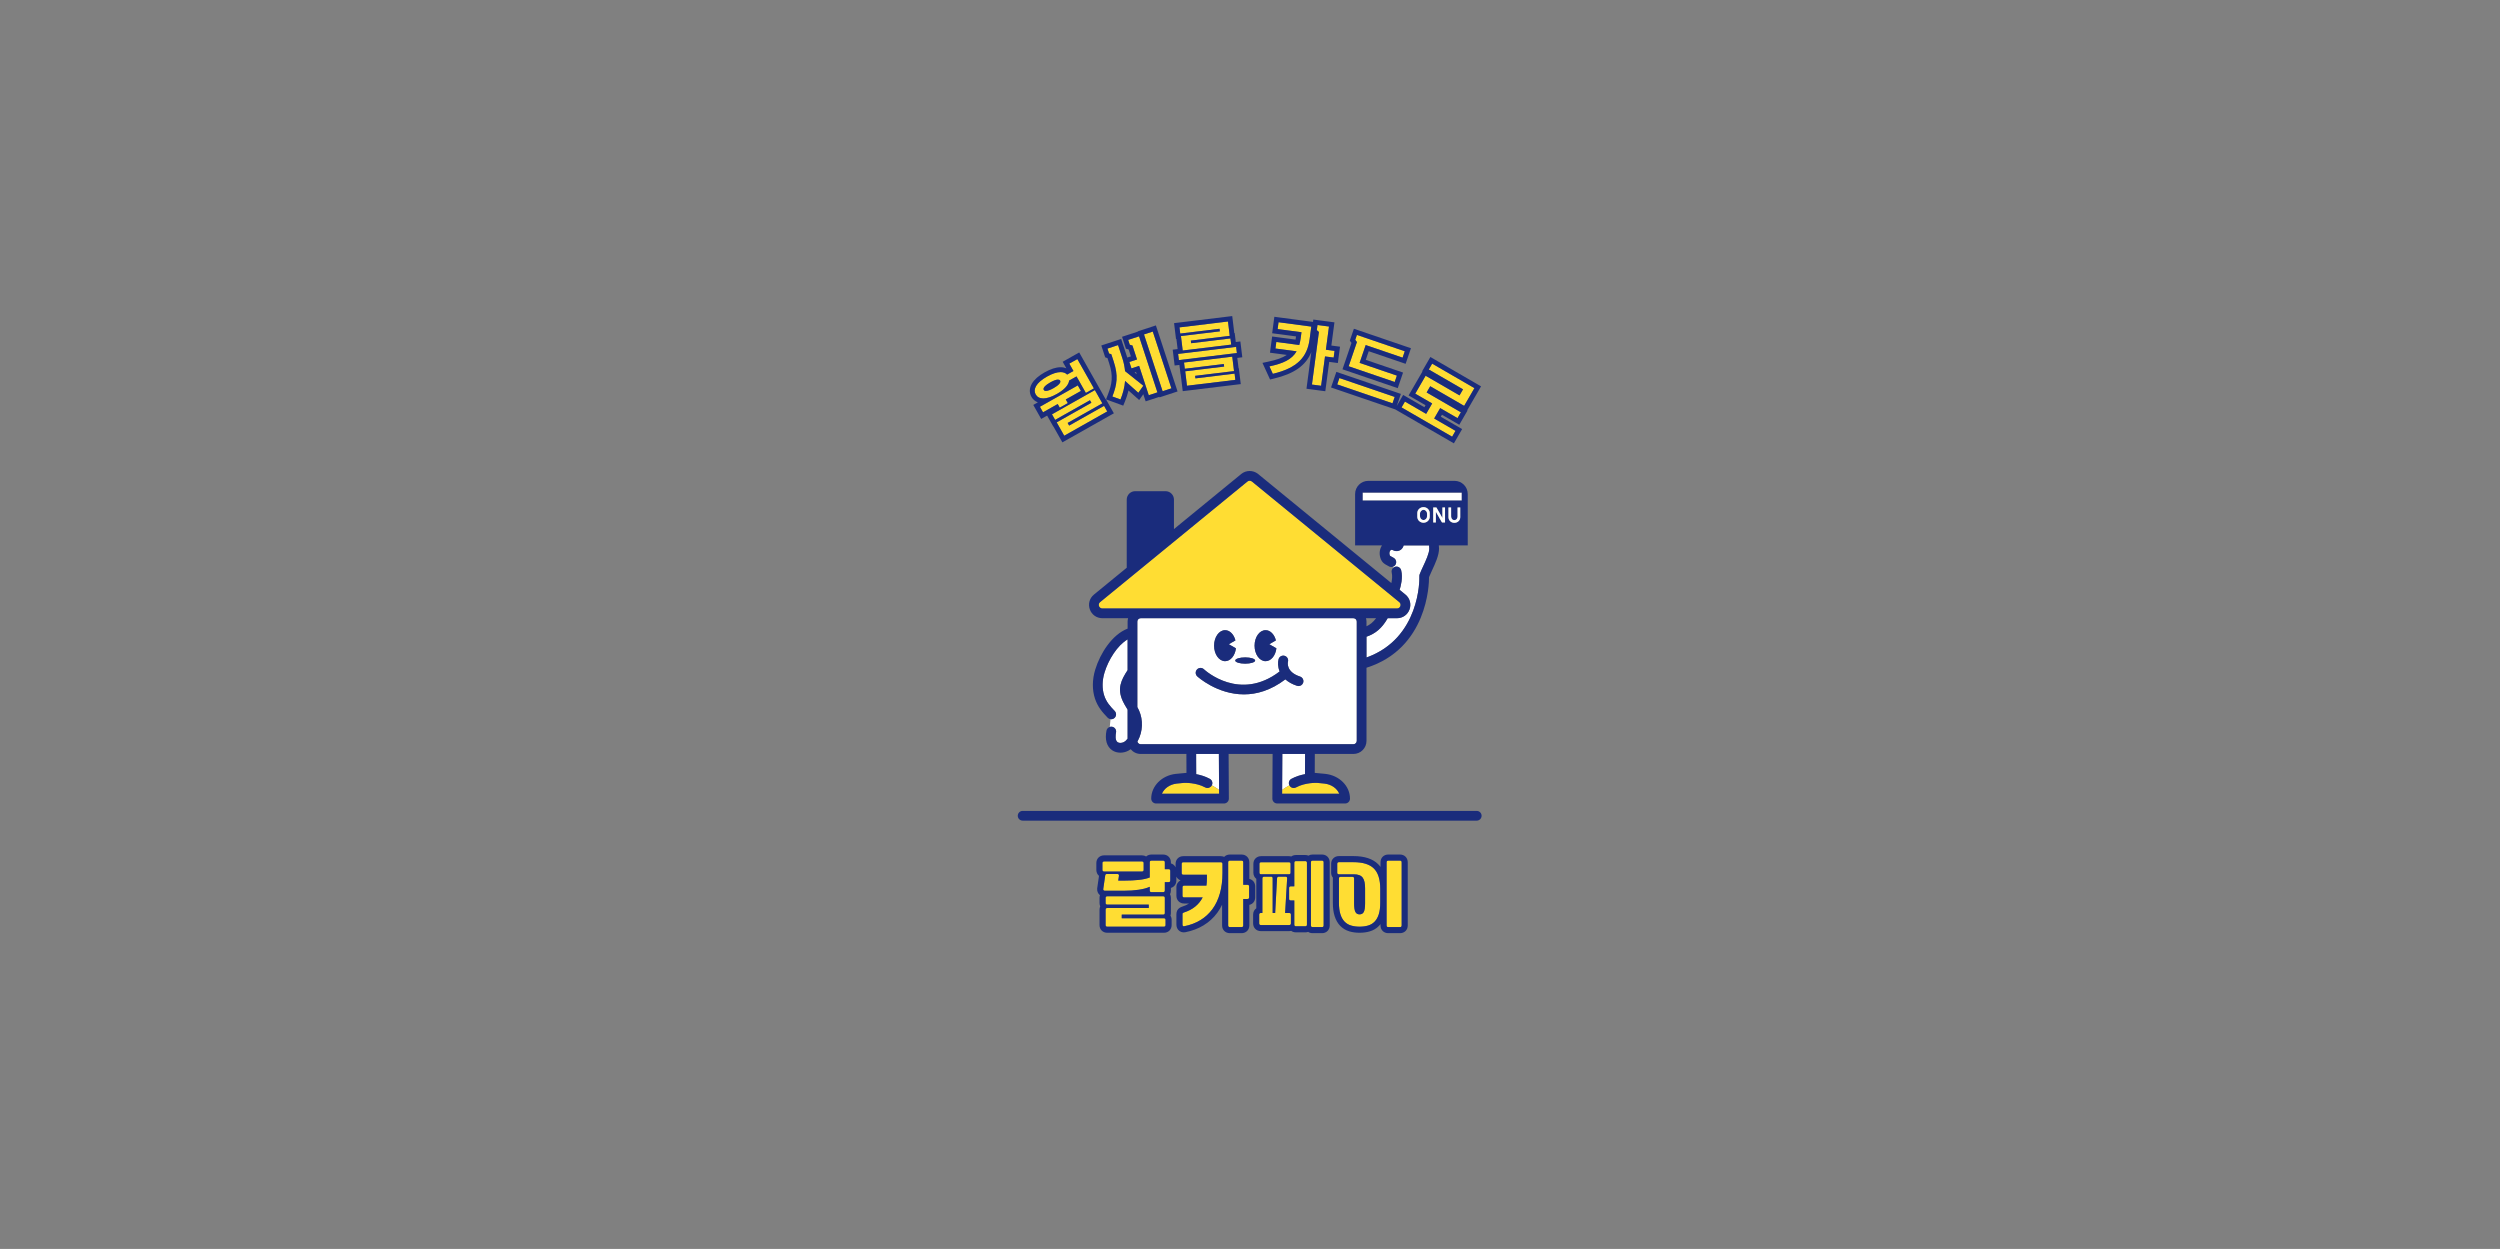 <?xml version="1.0" encoding="UTF-8" standalone="no"?>
<!-- Created with Inkscape (http://www.inkscape.org/) -->

<svg
   version="1.1"
   id="svg2"
   width="1369.067"
   height="683.943"
   viewBox="0 0 1369.067 683.943"
   sodipodi:docname="로고.ai"
   xmlns:inkscape="http://www.inkscape.org/namespaces/inkscape"
   xmlns:sodipodi="http://sodipodi.sourceforge.net/DTD/sodipodi-0.dtd"
   xmlns="http://www.w3.org/2000/svg"
   xmlns:svg="http://www.w3.org/2000/svg">
  <rect x="0" y="0" width="1369.067" height="683.943" fill="#808080" stroke="none"/>
  <defs
     id="defs6">
    <clipPath
       clipPathUnits="userSpaceOnUse"
       id="clipPath16">
      <path
         d="M 0,512.957 H 1026.797 V 0 H 0 Z"
         id="path14" />
    </clipPath>
  </defs>
  <sodipodi:namedview
     id="namedview4"
     pagecolor="#ffffff"
     bordercolor="#000000"
     borderopacity="0.25"
     inkscape:showpageshadow="2"
     inkscape:pageopacity="0.0"
     inkscape:pagecheckerboard="0"
     inkscape:deskcolor="#d1d1d1" />
  <g
     id="g8"
     inkscape:groupmode="layer"
     inkscape:label="로고"
     transform="matrix(1.333,0,0,-1.333,0,683.943)">
    <g
       id="g10">
      <g
         id="g12"
         clip-path="url(#clipPath16)">
        <g
           id="g18"
           transform="translate(529.706,190.458)">
          <path
             d="m 0,0 c -0.487,0.961 -0.13,2.14 0.824,2.659 1.86,1.013 3.839,1.595 5.593,1.928 l 0.032,8.3 H -2.893 L -2.974,-1.858 C -2.286,-1.367 -1.27,-0.696 0,0"
             style="fill:#ffffff;fill-opacity:1;fill-rule:nonzero;stroke:none"
             id="path20" />
        </g>
        <g
           id="g22"
           transform="translate(456.918,214.512)">
          <path
             d="M 0,0 C 1.083,-0.214 1.788,-1.266 1.574,-2.349 1.39,-3.288 1.082,-5.554 2.225,-6.337 c 0.606,-0.415 1.667,-0.399 2.521,0.036 0.578,0.294 1.104,0.775 1.583,1.404 V 7.026 C 6.191,7.259 6.06,7.487 5.916,7.725 5.391,8.594 4.848,9.492 4.388,10.467 c -2.472,5.247 -0.687,8.734 1.904,12.747 0.011,0.017 0.026,0.03 0.037,0.047 V 35.898 C 2.073,33.414 -1.56,27.5 -3.143,22.331 -4.164,18.995 -4.212,15.613 -3.278,12.809 -2.401,10.173 -0.94,8.522 1.026,6.478 1.792,5.682 1.768,4.416 0.972,3.65 0.584,3.277 0.084,3.091 -0.415,3.091 c -0.094,0 -0.187,0.015 -0.28,0.028 C -0.842,1.954 -0.94,0.894 -0.992,-0.064 -0.681,0.035 -0.344,0.068 0,0"
             style="fill:#ffffff;fill-opacity:1;fill-rule:nonzero;stroke:none"
             id="path24" />
        </g>
        <g
           id="g26"
           transform="translate(491.431,195.045)">
          <path
             d="m 0,0 c 1.753,-0.333 3.732,-0.914 5.594,-1.928 0.952,-0.519 1.31,-1.698 0.823,-2.659 1.269,-0.696 2.285,-1.367 2.974,-1.858 L 9.309,8.3 h -9.342 z"
             style="fill:#ffffff;fill-opacity:1;fill-rule:nonzero;stroke:none"
             id="path28" />
        </g>
        <g
           id="g30"
           transform="translate(491.757,238.056)">
          <path
             d="m 0,0 c 0.755,0.806 2.019,0.846 2.825,0.093 0.62,-0.578 14.797,-13.408 31.126,-0.912 -0.795,1.909 -0.771,3.785 -0.445,5.017 0.282,1.068 1.377,1.707 2.444,1.423 1.061,-0.281 1.696,-1.362 1.429,-2.423 -0.104,-0.447 -0.792,-4.232 4.958,-6.113 1.05,-0.344 1.622,-1.474 1.278,-2.523 -0.275,-0.844 -1.058,-1.379 -1.9,-1.379 -0.206,0 -0.415,0.032 -0.622,0.1 -2.086,0.682 -3.636,1.611 -4.795,2.65 -6.03,-4.591 -11.859,-6.169 -17.012,-6.169 -11.105,0 -19.076,7.298 -19.195,7.409 C -0.715,-2.071 -0.756,-0.806 0,0 m 11.544,16.143 c 1.958,0 3.611,-1.758 4.243,-4.206 L 13.072,10.37 15.995,8.682 c -0.369,-2.996 -2.215,-5.28 -4.451,-5.28 -2.502,0 -4.53,2.852 -4.53,6.37 0,3.519 2.028,6.371 4.53,6.371 M 19.798,4.959 c 2.262,0 4.096,-0.578 4.096,-1.29 0,-0.712 -1.834,-1.29 -4.096,-1.29 -2.263,0 -4.097,0.578 -4.097,1.29 0,0.712 1.834,1.29 4.097,1.29 m 8.376,11.184 c 1.959,0 3.611,-1.758 4.243,-4.206 L 29.703,10.37 32.625,8.682 c -0.369,-2.996 -2.215,-5.28 -4.451,-5.28 -2.501,0 -4.529,2.852 -4.529,6.37 0,3.519 2.028,6.371 4.529,6.371 m -52.684,3.541 v -35.141 c 0.251,-0.458 0.497,-0.924 0.712,-1.417 1.725,-3.936 1.545,-8.559 -0.481,-12.366 -0.064,-0.121 -0.14,-0.22 -0.207,-0.336 0.112,-0.643 0.671,-1.134 1.346,-1.134 h 34.101 0.011 22.095 0.011 31.18 c 0.755,0 1.369,0.614 1.369,1.369 v 49.025 c 0,0.755 -0.614,1.37 -1.369,1.37 H -23.14 c -0.756,0 -1.37,-0.615 -1.37,-1.37"
             style="fill:#ffffff;fill-opacity:1;fill-rule:nonzero;stroke:none"
             id="path32" />
        </g>
        <g
           id="g34"
           transform="translate(575.63,278.812)">
          <path
             d="M 0,0 C 0.783,-3.084 -0.166,-6.611 -0.633,-8.044 L 1.757,-10 c 1.811,-1.483 2.473,-3.866 1.686,-6.071 -0.788,-2.206 -2.809,-3.631 -5.151,-3.631 H -5.56 c -0.035,-0.083 -0.068,-0.168 -0.115,-0.249 -2.278,-3.878 -4.81,-6.047 -8.571,-7.354 v -8.533 c 22.176,7.871 21.74,32.492 21.721,32.744 -0.035,0.22 -0.023,0.433 0.012,0.638 -0.014,0.269 0.023,0.544 0.123,0.812 0.366,0.969 0.878,2.07 1.421,3.236 1.137,2.441 2.552,5.479 2.52,7.326 -0.008,0.47 -0.037,0.895 -0.078,1.293 H 1.043 C 0.99,10.079 0.932,9.94 0.889,9.82 0.59,8.985 -0.053,8.337 -0.874,8.039 -1.718,7.73 -2.651,7.821 -3.442,8.284 -3.684,8.426 -4.082,8.431 -4.276,8.294 -4.77,7.945 -4.966,7.033 -4.714,6.26 -4.603,5.92 -4.603,5.92 -4.05,5.631 -3.729,5.463 -3.37,5.272 -2.962,5.01 -2.033,4.413 -1.765,3.175 -2.361,2.246 -2.632,1.826 -3.036,1.548 -3.48,1.417 l 0.257,-0.385 c 0.225,0.189 0.489,0.337 0.792,0.414 C -1.356,1.72 -0.273,1.069 0,0"
             style="fill:#ffffff;fill-opacity:1;fill-rule:nonzero;stroke:none"
             id="path36" />
        </g>
        <g
           id="g38"
           transform="translate(600.538,310.728)">
          <path
             d="M 0,0 H -40.758 V -1.647 H 0 -40.758 V -3.293 H 0 Z"
             style="fill:#ffffff;fill-opacity:1;fill-rule:nonzero;stroke:none"
             id="path40" />
        </g>
        <g
           id="g42"
           transform="translate(439.224,338.244)">
          <path
             d="m 0,0 -0.615,1.087 14.261,8.051 -3.07,5.44 L -7.044,4.632 -5.748,2.337 8.56,10.415 9.147,9.374 -5.114,1.323 -2.016,-4.164 15.651,5.811 14.356,8.104 Z"
             style="fill:#ffdd33;fill-opacity:1;fill-rule:nonzero;stroke:none"
             id="path44" />
        </g>
        <g
           id="g46"
           transform="translate(442.783,354.756)">
          <path
             d="m 0,0 -15.562,-8.785 1.282,-2.271 6.031,3.405 0.841,-1.49 3.31,1.869 -0.841,1.49 6.221,3.512 z"
             style="fill:#ffdd33;fill-opacity:1;fill-rule:nonzero;stroke:none"
             id="path48" />
        </g>
        <g
           id="g50"
           transform="translate(431.483,355.986)">
          <path
             d="m 0,0 c 1.277,0.721 2.393,1.158 3.151,1.158 0.421,0 0.732,-0.136 0.899,-0.431 0.455,-0.804 -0.728,-1.971 -2.714,-3.092 -1.259,-0.71 -2.373,-1.134 -3.129,-1.134 -0.423,0 -0.734,0.133 -0.897,0.421 C -3.145,-2.274 -1.962,-1.108 0,0 m -2.87,-6.584 c 1.45,0 3.312,0.565 5.554,1.831 3.311,1.869 4.868,3.807 5.062,5.508 l 3.027,1.709 3.832,-6.788 3.311,1.869 L 11.12,9.583 7.809,7.714 9.518,4.687 6.916,3.218 C 6.3,3.868 5.403,4.23 4.238,4.23 2.783,4.23 0.911,3.665 -1.348,2.389 -5.889,-0.174 -7.163,-2.89 -6.001,-4.948 -5.413,-5.99 -4.358,-6.584 -2.87,-6.584"
             style="fill:#ffdd33;fill-opacity:1;fill-rule:nonzero;stroke:none"
             id="path52" />
        </g>
        <g
           id="g54"
           transform="translate(469.977,375.689)">
          <path
             d="m 0,0 7.649,-23.328 3.612,1.184 -7.649,23.329 z"
             style="fill:#ffdd33;fill-opacity:1;fill-rule:nonzero;stroke:none"
             id="path56" />
        </g>
        <g
           id="g58"
           transform="translate(465.24,371.135)">
          <path
             d="m 0,0 1.879,-5.729 -3.149,-1.032 0.863,-2.632 3.148,1.032 3.952,-12.052 3.561,1.168 L 2.707,3.774 -1.758,2.311 -1.106,0.323 Z"
             style="fill:#ffdd33;fill-opacity:1;fill-rule:nonzero;stroke:none"
             id="path60" />
        </g>
        <g
           id="g62"
           transform="translate(456.549,367.57)">
          <path
             d="M 0,0 0.981,-2.994 C 2.902,-8.852 2.36,-12.43 0.437,-17.375 l 3.344,-1.219 c 1.018,2.477 1.674,5.007 1.875,7.617 l 5.455,-4.871 2.051,2.901 -7.511,5.998 C 5.487,-5.231 5.136,-3.46 4.56,-1.705 L 2.775,3.74 -1.586,2.31 -0.927,0.297 Z"
             style="fill:#ffdd33;fill-opacity:1;fill-rule:nonzero;stroke:none"
             id="path64" />
        </g>
        <g
           id="g66"
           transform="translate(506.239,366.561)">
          <path
             d="m 0,0 -19.813,-2.408 0.311,-2.561 16.04,1.949 0.127,-1.051 -15.985,-1.942 0.72,-5.931 19.868,2.414 -0.312,2.56 -16.093,-1.955 -0.128,1.051 15.987,1.943 z"
             style="fill:#ffdd33;fill-opacity:1;fill-rule:nonzero;stroke:none"
             id="path68" />
        </g>
        <g
           id="g70"
           transform="translate(501.018,378.017)">
          <path
             d="m 0,0 0.128,-1.052 -15.985,-1.942 0.72,-5.931 19.921,2.42 -0.308,2.535 -16.147,-1.962 -0.131,1.078 15.985,1.942 -0.717,5.904 -19.921,-2.42 0.308,-2.534 z"
             style="fill:#ffdd33;fill-opacity:1;fill-rule:nonzero;stroke:none"
             id="path72" />
        </g>
        <g
           id="g74"
           transform="translate(484,367.688)">
          <path
             d="M 0,0 0.307,-2.534 24.138,0.361 23.831,2.895 Z"
             style="fill:#ffdd33;fill-opacity:1;fill-rule:nonzero;stroke:none"
             id="path76" />
        </g>
        <g
           id="g78"
           transform="translate(524.878,377.9)">
          <path
             d="M 0,0 9.8,-1.299 9.482,-3.696 C 9.342,-4.745 9.137,-5.677 8.884,-6.548 L -0.537,-5.299 -0.895,-7.991 7.8,-9.143 c -1.981,-3.381 -5.537,-4.991 -11.174,-6.189 l 1.401,-3.063 c 10.1,2.415 14.142,6.865 15.116,14.214 L 13.832,1.014 0.372,2.8 Z"
             style="fill:#ffdd33;fill-opacity:1;fill-rule:nonzero;stroke:none"
             id="path80" />
        </g>
        <g
           id="g82"
           transform="translate(545.972,378.938)">
          <path
             d="m 0,0 -4.712,0.624 -0.277,-2.1 0.856,-0.771 -2.862,-21.59 3.768,-0.5 1.599,12.06 3.554,-0.471 0.364,2.746 -3.554,0.472 z"
             style="fill:#ffdd33;fill-opacity:1;fill-rule:nonzero;stroke:none"
             id="path84" />
        </g>
        <g
           id="g86"
           transform="translate(572.975,356.159)">
          <path
             d="m 0,0 0.896,2.62 -15.316,5.231 2.501,7.324 15.162,-5.179 0.895,2.622 -19.659,6.714 -0.684,-2.005 0.688,-0.923 -3.396,-9.945 z"
             style="fill:#ffdd33;fill-opacity:1;fill-rule:nonzero;stroke:none"
             id="path88" />
        </g>
        <g
           id="g90"
           transform="translate(572.974,350.019)">
          <path
             d="M 0,0 -22.717,7.758 -23.612,5.137 -0.896,-2.621 Z"
             style="fill:#ffdd33;fill-opacity:1;fill-rule:nonzero;stroke:none"
             id="path92" />
        </g>
        <g
           id="g94"
           transform="translate(577.178,348.107)">
          <path
             d="m 0,0 -1.387,-2.396 20.772,-12.023 1.387,2.396 -8.765,5.073 2.475,4.277 7.12,-4.121 1.388,2.397 L 8.914,3.749 10.397,6.311 24.331,-1.754 28.547,5.53 11.183,15.581 9.796,13.184 23.87,5.038 22.428,2.546 8.495,10.611 4.238,3.257 11.193,-0.769 8.718,-5.046 Z"
             style="fill:#ffdd33;fill-opacity:1;fill-rule:nonzero;stroke:none"
             id="path96" />
        </g>
        <g
           id="g98"
           transform="translate(442.783,354.756)">
          <path
             d="m 0,0 1.282,-2.27 -6.221,-3.512 0.841,-1.49 -3.31,-1.869 -0.841,1.49 -6.031,-3.405 -1.282,2.271 z m -7.061,5.461 c 1.164,0 2.061,-0.362 2.677,-1.012 L -1.782,5.918 -3.49,8.945 -0.18,10.814 6.617,-1.224 3.306,-3.093 -0.526,3.695 -3.554,1.986 c -0.194,-1.701 -1.75,-3.639 -5.062,-5.508 -2.241,-1.266 -4.103,-1.831 -5.554,-1.831 -1.488,0 -2.542,0.594 -3.131,1.636 -1.161,2.058 0.112,4.774 4.653,7.337 2.26,1.276 4.132,1.841 5.587,1.841 m 1.486,-26.136 -3.098,5.486 14.261,8.052 -0.587,1.041 -14.308,-8.078 -1.296,2.294 17.62,9.947 3.07,-5.44 -14.261,-8.051 0.615,-1.088 14.356,8.104 1.295,-2.293 z m 18.113,13.251 -0.983,1.741 -0.095,-0.053 -2.118,3.753 v 0 L 8.358,-0.241 8.094,0.228 7.776,0.792 v 0 L 1.562,11.798 0.579,13.539 -1.163,12.556 -4.474,10.687 -6.215,9.704 -5.232,7.962 -4.705,7.029 c -0.636,0.258 -1.414,0.432 -2.356,0.432 -1.892,0 -4.103,-0.707 -6.57,-2.1 -2.488,-1.404 -4.239,-2.946 -5.205,-4.583 -1.087,-1.844 -1.16,-3.789 -0.206,-5.478 0.604,-1.071 1.508,-1.84 2.633,-2.266 l -0.136,-0.077 -1.742,-0.983 0.983,-1.742 1.282,-2.271 0.983,-1.742 1.742,0.984 0.694,0.392 0.259,-0.458 1.295,-2.294 0.983,-1.742 0.047,0.026 2.702,-4.785 0.983,-1.742 1.742,0.983 17.667,9.974 1.742,0.984 -0.984,1.742 z"
             style="fill:#1a2c7c;fill-opacity:1;fill-rule:nonzero;stroke:none"
             id="path100" />
        </g>
        <g
           id="g102"
           transform="translate(429.691,352.488)">
          <path
             d="M 0,0 C 0.756,0 1.87,0.423 3.129,1.134 5.115,2.255 6.298,3.422 5.843,4.225 5.676,4.521 5.365,4.656 4.944,4.656 4.186,4.656 3.07,4.22 1.793,3.499 -0.169,2.391 -1.352,1.224 -0.897,0.421 -0.734,0.132 -0.423,0 0,0"
             style="fill:#1a2c7c;fill-opacity:1;fill-rule:nonzero;stroke:none"
             id="path104" />
        </g>
        <g
           id="g106"
           transform="translate(466.112,360.056)">
          <path
             d="m 0,0 0.592,0.194 0.296,-0.903 z m -9.126,-9.861 c 1.923,4.945 2.465,8.523 0.544,14.382 l -0.981,2.993 -0.927,0.297 -0.659,2.013 4.361,1.43 1.785,-5.445 c 0.576,-1.755 0.927,-3.526 1.09,-5.244 l 7.511,-5.998 -2.05,-2.901 -5.455,4.871 c -0.201,-2.61 -0.857,-5.14 -1.875,-7.617 z M 5.821,-9.334 1.869,2.718 -1.279,1.685 -2.142,4.318 1.006,5.35 l -1.878,5.729 -1.107,0.322 -0.651,1.988 4.465,1.464 7.547,-23.019 z m 5.693,1.639 -7.649,23.328 3.612,1.185 7.65,-23.329 z M 9.378,17.441 8.754,19.342 6.854,18.718 3.242,17.533 1.342,16.91 1.375,16.807 1.212,16.753 -3.253,15.29 l -1.9,-0.623 0.623,-1.9 0.651,-1.988 0.328,-1.002 1.012,-0.296 0.095,-0.027 0.927,-2.827 -1.248,-0.409 -0.243,-0.08 c -0.031,0.099 -0.063,0.197 -0.095,0.294 l -1.785,5.445 -0.623,1.9 -1.9,-0.623 -4.362,-1.43 -1.9,-0.623 0.623,-1.9 0.66,-2.013 0.318,-0.97 0.926,-0.297 0.663,-2.023 c 1.775,-5.411 1.25,-8.514 -0.507,-13.035 l -0.74,-1.904 1.919,-0.699 3.344,-1.219 1.805,-0.658 0.73,1.777 c 0.608,1.481 1.086,2.965 1.43,4.441 l 2.718,-2.427 1.672,-1.493 1.294,1.831 0.399,0.565 0.339,-1.034 0.624,-1.901 1.9,0.623 3.561,1.168 0.165,0.054 0.067,-0.206 1.901,0.623 3.612,1.185 1.9,0.623 -0.623,1.9 z"
             style="fill:#1a2c7c;fill-opacity:1;fill-rule:nonzero;stroke:none"
             id="path108" />
        </g>
        <g
           id="g110"
           transform="translate(489.347,372.085)">
          <path
             d="m 0,0 16.147,1.962 0.308,-2.534 -19.921,-2.42 -0.72,5.93 L 11.799,4.88 11.671,5.932 -4.476,3.97 -4.784,6.504 15.137,8.925 15.854,3.02 -0.131,1.078 Z m -5.347,-4.397 23.83,2.896 0.308,-2.535 -23.831,-2.895 z m 18.777,-4.147 -16.039,-1.949 -0.312,2.561 19.813,2.408 0.722,-5.931 -15.986,-1.943 0.127,-1.051 16.094,1.955 0.311,-2.56 -19.868,-2.414 -0.72,5.931 15.986,1.942 z m 7.587,2.764 -0.241,1.985 -0.307,2.534 L 20.228,0.725 18.34,0.496 18.133,2.203 17.892,4.189 17.729,4.169 17.123,9.166 16.882,11.151 14.896,10.91 -5.025,8.49 -7.01,8.248 l 0.241,-1.985 0.307,-2.534 0.241,-1.986 0.163,0.02 0.506,-4.17 -0.037,-0.004 -1.985,-0.242 0.241,-1.985 0.308,-2.534 0.241,-1.986 1.968,0.239 0.221,-1.815 0.242,-1.986 0.053,0.007 0.607,-4.996 0.241,-1.986 1.985,0.242 19.868,2.414 1.986,0.241 -0.241,1.986 -0.312,2.56 -0.242,1.985 -0.106,-0.013 -0.518,4.251 0.064,0.008 z"
             style="fill:#1a2c7c;fill-opacity:1;fill-rule:nonzero;stroke:none"
             id="path112" />
        </g>
        <g
           id="g114"
           transform="translate(532.678,368.756)">
          <path
             d="m 0,0 -8.695,1.153 0.358,2.692 9.421,-1.249 c 0.253,0.87 0.458,1.802 0.598,2.852 L 2,7.844 -7.8,9.143 -7.428,11.943 6.032,10.158 5.343,4.962 C 4.369,-2.387 0.327,-6.837 -9.773,-9.251 l -1.401,3.063 C -5.537,-4.991 -1.981,-3.381 0,0 m 6.299,-13.656 2.862,21.59 -0.856,0.772 0.277,2.1 4.712,-0.624 -1.264,-9.531 3.554,-0.472 -0.364,-2.745 -3.554,0.471 -1.599,-12.061 z m 10.641,8.844 0.263,1.983 0.363,2.746 0.263,1.982 -1.982,0.263 -1.571,0.209 1.001,7.548 0.263,1.983 -1.983,0.262 L 8.845,12.788 6.862,13.051 6.734,12.082 6.295,12.14 -7.165,13.926 -9.147,14.189 -9.411,12.206 -9.783,9.407 -10.046,7.424 -8.063,7.161 -0.246,6.124 -0.301,5.71 C -0.341,5.407 -0.388,5.11 -0.443,4.816 l -7.631,1.011 -1.982,0.263 -0.264,-1.982 -0.358,-2.692 -0.263,-1.983 1.983,-0.263 4.905,-0.65 c -1.67,-1.163 -4.056,-2.013 -7.537,-2.752 l -2.442,-0.519 1.039,-2.27 1.401,-3.062 0.684,-1.496 1.6,0.383 c 8.265,1.975 13.107,5.335 15.357,10.873 l -1.733,-13.07 -0.263,-1.982 1.982,-0.263 3.769,-0.5 1.983,-0.263 0.263,1.983 1.336,10.077 1.571,-0.208 z"
             style="fill:#1a2c7c;fill-opacity:1;fill-rule:nonzero;stroke:none"
             id="path116" />
        </g>
        <g
           id="g118"
           transform="translate(557.459,372.563)">
          <path
             d="m 0,0 -0.689,0.923 0.685,2.005 19.658,-6.714 -0.895,-2.622 -15.162,5.179 -2.501,-7.324 15.316,-5.231 -0.895,-2.62 -18.914,6.458 z m 14.87,-18.297 1.892,-0.646 0.647,1.892 0.896,2.62 0.647,1.893 -1.893,0.647 -13.424,4.584 1.209,3.538 13.269,-4.532 1.893,-0.646 0.646,1.893 0.895,2.622 0.646,1.893 -1.892,0.646 L 0.642,4.82 -1.251,5.467 -1.897,3.574 -2.581,1.569 -2.922,0.571 l 0.63,-0.845 0.059,-0.077 -3.056,-8.948 -0.647,-1.893 1.893,-0.646 z"
             style="fill:#1a2c7c;fill-opacity:1;fill-rule:nonzero;stroke:none"
             id="path120" />
        </g>
        <g
           id="g122"
           transform="translate(587.576,354.418)">
          <path
             d="m 0,0 -1.483,-2.562 14.075,-8.146 -1.387,-2.397 -7.12,4.121 -2.475,-4.278 8.765,-5.072 -1.387,-2.397 -20.772,12.024 1.387,2.396 8.718,-5.046 2.475,4.277 -6.955,4.026 4.257,7.354 13.933,-8.065 1.442,2.491 L -0.602,6.872 0.786,9.27 18.15,-0.781 13.934,-8.065 Z m -38.214,0.737 0.895,2.622 22.717,-7.759 -0.896,-2.621 z M 19.152,0.949 1.788,11.001 0.056,12.003 -0.945,10.272 -2.333,7.874 -3.334,6.143 l 0.14,-0.081 -0.439,-0.76 -4.257,-7.354 -1.002,-1.731 1.731,-1.002 5.224,-3.024 -0.471,-0.815 -6.987,4.044 -1.731,1.002 -1.002,-1.731 -1.387,-2.396 -0.251,-0.434 0.161,0.471 0.896,2.621 0.647,1.893 -1.893,0.647 -22.717,7.758 -1.893,0.647 -0.646,-1.893 -0.895,-2.622 -0.646,-1.893 1.892,-0.646 22.716,-7.757 1.765,-0.603 1.593,-0.922 20.772,-12.024 1.731,-1.002 1.002,1.732 1.387,2.397 1.002,1.731 -1.731,1.001 -7.034,4.071 0.472,0.815 5.388,-3.119 1.731,-1.002 1.002,1.731 1.387,2.397 1.002,1.731 -0.141,0.082 0.481,0.83 4.216,7.284 1.002,1.731 z"
             style="fill:#1a2c7c;fill-opacity:1;fill-rule:nonzero;stroke:none"
             id="path124" />
        </g>
        <g
           id="g126"
           transform="translate(480.775,151.361)">
          <path
             d="M 0,0 V 3.947 3.948 C 0,4.417 -0.223,4.65 -0.669,4.65 h -1.573 v 2.811 10e-4 c 0,0.468 -0.233,0.702 -0.702,0.702 h -4.784 c -0.469,0 -0.704,-0.234 -0.704,-0.702 V 7.461 1.238 c -1.271,-0.491 -2.793,-0.825 -4.567,-1.004 -1.773,-0.179 -3.596,-0.268 -5.47,-0.268 h -2.911 v 0 l 0.301,2.008 v 0 c 0.021,0.469 -0.213,0.703 -0.703,0.703 h -4.25 c -0.424,0 -0.657,-0.213 -0.702,-0.636 l -0.803,-5.555 c 0,0 0,0 0,0 -0.022,-0.245 0.034,-0.424 0.167,-0.535 0.134,-0.111 0.312,-0.167 0.535,-0.167 h 7.696 c 2.298,0 4.377,0.139 6.241,0.418 1.862,0.279 3.351,0.686 4.466,1.222 v -10e-4 -1.538 c 0,-0.447 0.235,-0.67 0.704,-0.67 h 4.784 c 0.469,0 0.702,0.223 0.702,0.67 v 3.445 0.001 h 1.573 C -0.223,-0.669 0,-0.446 0,0"
             style="fill:#ffdd33;fill-opacity:1;fill-rule:nonzero;stroke:none"
             id="path128" />
        </g>
        <g
           id="g130"
           transform="translate(471.942,140.051)">
          <path
             d="m 0,0 h -17.064 c -0.447,0 -0.67,-0.234 -0.67,-0.703 v 0 -6.29 c 0,-0.446 0.223,-0.669 0.67,-0.669 H 6.224 c 0.445,0 0.669,0.223 0.669,0.669 v 2.107 0.001 c 0,0.446 -0.224,0.669 -0.669,0.669 h -17.332 v 1.505 10e-4 H 5.923 c 0.445,0 0.669,0.222 0.669,0.669 v 6.189 0.001 c 0,0.446 -0.224,0.669 -0.669,0.669 h -22.987 c -0.447,0 -0.67,-0.223 -0.67,-0.669 V 4.148 2.074 c 0,-0.446 0.223,-0.669 0.67,-0.669 L 0,1.405 V 1.404 Z"
             style="fill:#ffdd33;fill-opacity:1;fill-rule:nonzero;stroke:none"
             id="path132" />
        </g>
        <g
           id="g134"
           transform="translate(469.834,155.71)">
          <path
             d="M 0,0 V 2.81 2.811 C 0,3.257 -0.234,3.48 -0.703,3.48 h -15.525 c -0.468,0 -0.703,-0.223 -0.703,-0.669 V 2.81 0 c 0,-0.446 0.235,-0.669 0.703,-0.669 H -0.703 C -0.234,-0.669 0,-0.446 0,0"
             style="fill:#ffdd33;fill-opacity:1;fill-rule:nonzero;stroke:none"
             id="path136" />
        </g>
        <g
           id="g138"
           transform="translate(486.464,138.245)">
          <path
             d="M 0,0 C -0.201,-0.067 -0.363,-0.14 -0.486,-0.218 -0.608,-0.296 -0.669,-0.447 -0.669,-0.67 v -0.001 -4.348 c 0,-0.224 0.055,-0.402 0.167,-0.536 0.111,-0.134 0.278,-0.178 0.502,-0.134 2.498,0.49 4.723,1.328 6.675,2.51 1.951,1.182 3.603,2.693 4.953,4.534 1.349,1.84 2.375,4.004 3.077,6.491 0.703,2.487 1.055,5.281 1.055,8.382 v 3.679 0.001 c 0,0.469 -0.235,0.702 -0.703,0.702 H -0.335 c -0.446,0 -0.669,-0.222 -0.669,-0.668 v -0.001 -3.78 c 0,-0.447 0.223,-0.67 0.669,-0.67 H 9.368 V 15.49 14.02 c 0,-1.071 -0.066,-2.075 -0.2,-3.012 H 0.034 c -0.469,0 -0.703,-0.223 -0.703,-0.669 V 10.338 6.826 c 0,-0.447 0.234,-0.669 0.703,-0.669 h 7.595 c 0,-0.001 0,-0.001 0,-0.001 C 6.044,3.167 3.501,1.115 0,0"
             style="fill:#ffdd33;fill-opacity:1;fill-rule:nonzero;stroke:none"
             id="path140" />
        </g>
        <g
           id="g142"
           transform="translate(510.756,158.823)">
          <path
             d="M 0,0 C 0,0.468 -0.234,0.703 -0.703,0.703 H -5.487 C -5.956,0.703 -6.19,0.468 -6.19,0 v -0.001 -25.931 c 0,-0.446 0.234,-0.669 0.703,-0.669 h 4.784 c 0.469,0 0.703,0.223 0.703,0.669 v 10.874 10e-4 h 1.74 c 0.446,0 0.669,0.222 0.669,0.669 v 4.449 10e-4 c 0,0.469 -0.223,0.703 -0.669,0.703 l -1.74,0 v 9.234 z"
             style="fill:#ffdd33;fill-opacity:1;fill-rule:nonzero;stroke:none"
             id="path144" />
        </g>
        <g
           id="g146"
           transform="translate(539.229,159.525)">
          <path
             d="m 0,0 c -0.446,0 -0.669,-0.235 -0.669,-0.703 v 0 -25.931 c 0,-0.447 0.223,-0.669 0.669,-0.669 h 3.881 c 0.447,0 0.67,0.222 0.67,0.669 v 25.931 0 C 4.551,-0.235 4.328,0 3.881,0 Z"
             style="fill:#ffdd33;fill-opacity:1;fill-rule:nonzero;stroke:none"
             id="path148" />
        </g>
        <g
           id="g150"
           transform="translate(531.735,133.226)">
          <path
             d="m 0,0 c 0,-0.446 0.223,-0.67 0.669,-0.67 h 3.848 c 0.446,0 0.669,0.224 0.669,0.67 v 25.395 0.001 c 0,0.468 -0.223,0.702 -0.669,0.702 H 0.669 C 0.223,26.098 0,25.864 0,25.396 v -0.001 -9.669 h -1.506 c -0.424,0 -0.635,-0.234 -0.635,-0.703 v 0 -4.416 c 0,-0.447 0.211,-0.67 0.635,-0.67 H 0 V 9.936 Z"
             style="fill:#ffdd33;fill-opacity:1;fill-rule:nonzero;stroke:none"
             id="path152" />
        </g>
        <g
           id="g154"
           transform="translate(517.314,137.34)">
          <path
             d="m 0,0 v -3.613 c 0,-0.446 0.234,-0.669 0.703,-0.669 h 11.61 c 0.468,0 0.703,0.223 0.703,0.669 V 0 0.001 c 0,0.446 -0.235,0.669 -0.703,0.669 H 10.64 v 0 l 0.836,14.254 v 0 c 0,0.446 -0.212,0.669 -0.635,0.669 H 8.03 C 7.829,15.593 7.662,15.532 7.528,15.409 7.394,15.286 7.327,15.124 7.327,14.924 L 6.558,0.67 H 5.521 v 14.253 10e-4 c 0,0.446 -0.213,0.669 -0.637,0.669 H 2.008 C 1.807,15.593 1.639,15.532 1.505,15.409 1.371,15.286 1.304,15.124 1.304,14.924 V 14.923 0.67 H 0.703 C 0.234,0.67 0,0.447 0,0.001 Z"
             style="fill:#ffdd33;fill-opacity:1;fill-rule:nonzero;stroke:none"
             id="path156" />
        </g>
        <g
           id="g158"
           transform="translate(518.116,153.904)">
          <path
             d="m 0,0 h 11.376 c 0.469,0 0.703,0.223 0.703,0.669 v 3.613 0.001 c 0,0.446 -0.234,0.669 -0.703,0.669 H 0 c -0.469,0 -0.703,-0.223 -0.703,-0.669 V 4.282 0.669 C -0.703,0.223 -0.469,0 0,0"
             style="fill:#ffdd33;fill-opacity:1;fill-rule:nonzero;stroke:none"
             id="path160" />
        </g>
        <g
           id="g162"
           transform="translate(556.294,152.197)">
          <path
             d="M 0,0 C 0,0.446 -0.234,0.669 -0.703,0.669 H -5.554 C -6.001,0.669 -6.223,0.446 -6.223,0 v -0.001 -9.97 c 0,-1.896 0.2,-3.474 0.602,-4.735 0.402,-1.261 0.97,-2.27 1.707,-3.028 0.736,-0.759 1.628,-1.294 2.676,-1.606 1.048,-0.312 2.209,-0.468 3.48,-0.468 1.293,0 2.465,0.156 3.513,0.468 1.049,0.312 1.941,0.847 2.677,1.606 0.736,0.758 1.305,1.767 1.706,3.028 0.402,1.261 0.603,2.839 0.603,4.735 v 5.721 0.001 c 0,3.836 -0.876,6.619 -2.626,8.347 -1.753,1.729 -4.546,2.594 -8.383,2.594 h -5.955 c -0.469,0 -0.703,-0.223 -0.703,-0.669 V 6.022 2.375 c 0,-0.446 0.234,-0.669 0.703,-0.669 H -0.1 C 0.792,1.706 1.54,1.589 2.141,1.355 2.744,1.121 3.217,0.763 3.563,0.284 3.909,-0.196 4.155,-0.798 4.3,-1.522 4.445,-2.247 4.517,-3.09 4.517,-4.049 v -10e-4 -6.156 c 0,-1.672 -0.173,-2.849 -0.519,-3.529 -0.346,-0.681 -0.931,-1.021 -1.756,-1.021 -0.803,0 -1.378,0.34 -1.723,1.021 C 0.173,-13.055 0,-11.878 0,-10.206 v 10.205 z"
             style="fill:#ffdd33;fill-opacity:1;fill-rule:nonzero;stroke:none"
             id="path164" />
        </g>
        <g
           id="g166"
           transform="translate(570.314,159.525)">
          <path
             d="m 0,0 c -0.446,0 -0.669,-0.235 -0.669,-0.703 v 0 -25.931 c 0,-0.447 0.223,-0.669 0.669,-0.669 h 4.852 c 0.446,0 0.669,0.222 0.669,0.669 v 25.931 0 C 5.521,-0.235 5.298,0 4.852,0 Z"
             style="fill:#ffdd33;fill-opacity:1;fill-rule:nonzero;stroke:none"
             id="path168" />
        </g>
        <g
           id="g170"
           transform="translate(452.875,263.11)">
          <path
             d="m 0,0 h 15.742 87.398 15.03 2.877 c 0.961,0 1.303,0.747 1.384,0.976 0.082,0.228 0.291,1.022 -0.453,1.631 L 120.24,4.03 61.454,52.153 c -0.539,0.441 -1.322,0.441 -1.861,0 L -0.931,2.607 C -1.674,1.998 -1.465,1.204 -1.384,0.975 -1.302,0.746 -0.961,0 0,0"
             style="fill:#ffdd33;fill-opacity:1;fill-rule:nonzero;stroke:none"
             id="path172" />
        </g>
        <g
           id="g174"
           transform="translate(500.83,186.997)">
          <path
             d="M 0,0 -0.009,1.603 C -0.697,2.094 -1.714,2.765 -2.983,3.462 -2.992,3.444 -2.996,3.425 -3.006,3.407 -3.134,3.173 -3.311,2.989 -3.505,2.83 c -0.359,-0.293 -0.8,-0.467 -1.26,-0.467 -0.323,0 -0.651,0.079 -0.955,0.244 -3.768,2.054 -8.408,1.874 -8.679,1.86 L -17.394,4.185 C -20.255,3.865 -22.584,2.19 -23.483,0 h 23.371 z"
             style="fill:#ffdd33;fill-opacity:1;fill-rule:nonzero;stroke:none"
             id="path176" />
        </g>
        <g
           id="g178"
           transform="translate(544.083,191.185)">
          <path
             d="m 0,0 -2.956,0.279 c -0.233,0.011 -4.898,0.203 -8.686,-1.859 -0.303,-0.166 -0.63,-0.245 -0.954,-0.245 -0.519,0 -1.023,0.207 -1.4,0.577 -0.138,0.135 -0.261,0.289 -0.358,0.467 -0.01,0.018 -0.014,0.037 -0.023,0.054 -1.27,-0.696 -2.286,-1.367 -2.975,-1.858 l -0.003,-0.579 -0.005,-1.024 H 6.122 C 5.223,-1.997 2.887,-0.322 0,0"
             style="fill:#ffdd33;fill-opacity:1;fill-rule:nonzero;stroke:none"
             id="path180" />
        </g>
        <g
           id="g182"
           transform="translate(585.86,303.154)">
          <path
             d="M 0,0 C -0.144,0.136 -0.304,0.248 -0.472,0.344 -0.648,0.424 -0.84,0.472 -1.04,0.472 -1.239,0.472 -1.432,0.424 -1.607,0.344 -1.791,0.248 -1.943,0.136 -2.063,0 c -0.144,-0.152 -0.248,-0.32 -0.32,-0.512 -0.08,-0.192 -0.12,-0.391 -0.12,-0.599 v -1.016 c 0,-0.208 0.04,-0.408 0.12,-0.6 0.072,-0.191 0.176,-0.359 0.32,-0.503 0.12,-0.144 0.272,-0.264 0.456,-0.344 0.175,-0.096 0.368,-0.136 0.567,-0.136 0.2,0 0.392,0.04 0.568,0.136 0.168,0.08 0.328,0.2 0.472,0.344 0.12,0.144 0.224,0.312 0.304,0.503 0.072,0.192 0.111,0.392 0.111,0.6 v 1.016 c 0,0.208 -0.039,0.407 -0.111,0.599 C 0.224,-0.32 0.12,-0.152 0,0"
             style="fill:#1a2c7c;fill-opacity:1;fill-rule:nonzero;stroke:none"
             id="path184" />
        </g>
        <g
           id="g186"
           transform="translate(485.795,137.574)">
          <path
             d="m 0,0 v 0.001 c 0,0.223 0.061,0.373 0.184,0.452 0.122,0.077 0.284,0.15 0.485,0.218 3.501,1.115 6.044,3.166 7.629,6.155 0,0.001 0,0.001 0,0.001 H 0.703 C 0.234,6.827 0,7.05 0,7.496 v 3.512 0.001 c 0,0.446 0.234,0.67 0.703,0.67 h 9.134 c 0.134,0.936 0.2,1.94 0.2,3.011 v 1.471 10e-4 H 0.334 c -0.446,0 -0.669,0.223 -0.669,0.67 v 3.779 10e-4 c 0,0.446 0.223,0.669 0.669,0.669 h 15.392 c 0.468,0 0.703,-0.234 0.703,-0.702 v -0.001 -3.68 c 0,-3.1 -0.352,-5.894 -1.055,-8.381 C 14.672,6.029 13.646,3.866 12.297,2.025 10.947,0.185 9.296,-1.327 7.344,-2.508 5.392,-3.691 3.167,-4.528 0.669,-5.018 0.445,-5.062 0.278,-5.018 0.167,-4.884 0.055,-4.751 0,-4.572 0,-4.348 Z m -5.02,17.734 v -3.947 c 0,-0.447 -0.222,-0.669 -0.669,-0.669 H -7.261 V 13.117 9.671 c 0,-0.447 -0.234,-0.669 -0.703,-0.669 h -4.784 c -0.469,0 -0.704,0.222 -0.704,0.669 v 1.538 0.001 C -14.567,10.675 -16.056,10.267 -17.918,9.989 -19.781,9.71 -21.861,9.57 -24.159,9.57 h -7.695 c -0.224,0 -0.402,0.056 -0.535,0.168 -0.134,0.111 -0.19,0.29 -0.168,0.534 0,10e-4 0,10e-4 0,10e-4 l 0.803,5.555 c 0.045,0.423 0.279,0.635 0.702,0.635 h 4.25 c 0.491,0 0.725,-0.234 0.703,-0.702 V 15.76 L -26.4,13.753 v 0 h 2.911 c 1.874,0 3.697,0.089 5.47,0.268 1.774,0.178 3.296,0.512 4.567,1.003 v 6.223 0.001 c 0,0.468 0.235,0.703 0.704,0.703 h 4.784 c 0.469,0 0.703,-0.235 0.703,-0.703 v -0.001 -2.81 h 1.572 c 0.447,0 0.669,-0.234 0.669,-0.702 z M -6.96,-2.409 v -2.107 c 0,-0.446 -0.224,-0.669 -0.669,-0.669 h -23.288 c -0.447,0 -0.67,0.223 -0.67,0.669 v 6.29 10e-4 c 0,0.468 0.223,0.702 0.67,0.702 h 17.064 v 1.405 0 h -17.064 c -0.447,0 -0.67,0.223 -0.67,0.669 v 2.074 0.001 c 0,0.446 0.223,0.669 0.67,0.669 H -7.93 c 0.445,0 0.669,-0.223 0.669,-0.669 V 6.625 0.436 c 0,-0.446 -0.224,-0.669 -0.669,-0.669 h -17.031 v -0.001 -1.505 h 17.332 c 0.445,0 0.669,-0.223 0.669,-0.669 z m -25.932,23.355 v 10e-4 c 0,0.446 0.235,0.669 0.703,0.669 h 15.526 c 0.468,0 0.702,-0.223 0.702,-0.669 v -10e-4 -2.81 c 0,-0.446 -0.234,-0.669 -0.702,-0.669 h -15.526 c -0.468,0 -0.703,0.223 -0.703,0.669 z m 51.662,0.301 v 0.001 c 0,0.468 0.235,0.703 0.704,0.703 h 4.784 c 0.469,0 0.703,-0.235 0.703,-0.703 v -0.001 -9.234 h 1.74 c 0.446,0 0.669,-0.234 0.669,-0.703 v 0 -4.45 c 0,-0.446 -0.223,-0.669 -0.669,-0.669 h -1.74 V 6.19 -4.683 c 0,-0.447 -0.234,-0.669 -0.703,-0.669 h -4.784 c -0.469,0 -0.704,0.222 -0.704,0.669 z M 1.15,-7.472 c 2.777,0.545 5.296,1.495 7.489,2.825 2.225,1.347 4.134,3.094 5.673,5.193 0.737,1.005 1.391,2.1 1.959,3.276 v -8.506 c 0,-1.837 1.346,-3.169 3.203,-3.169 h 4.784 c 1.856,0 3.203,1.332 3.203,3.169 v 8.455 c 1.433,0.314 2.408,1.517 2.408,3.088 v 4.451 c 0,1.587 -0.975,2.803 -2.408,3.121 v 6.816 c 0,1.856 -1.347,3.203 -3.203,3.203 h -4.784 c -0.956,0 -1.778,-0.357 -2.35,-0.958 -0.416,0.186 -0.888,0.288 -1.398,0.288 H 0.334 c -1.836,0 -3.169,-1.332 -3.169,-3.169 v -1.429 c -0.373,0.8 -1.054,1.389 -1.927,1.631 v 0.434 c 0,1.856 -1.346,3.203 -3.202,3.203 h -4.784 c -0.866,0 -1.621,-0.293 -2.181,-0.794 -0.491,0.294 -1.081,0.459 -1.734,0.459 h -15.526 c -1.856,0 -3.203,-1.332 -3.203,-3.169 v -2.811 c 0,-1.015 0.412,-1.875 1.092,-2.443 l -0.731,-5.062 -0.015,-0.13 c -0.097,-1.064 0.286,-2.041 1.062,-2.689 0.026,-0.021 0.053,-0.043 0.079,-0.064 -0.118,-0.344 -0.182,-0.721 -0.182,-1.122 V 4.551 c 0,-0.504 0.101,-0.97 0.284,-1.381 -0.183,-0.416 -0.284,-0.887 -0.284,-1.396 v -6.291 c 0,-1.836 1.333,-3.169 3.17,-3.169 h 23.288 c 1.836,0 3.169,1.333 3.169,3.169 v 2.108 c 0,0.659 -0.172,1.253 -0.476,1.744 0.114,0.338 0.174,0.707 0.174,1.1 v 6.19 c 0,0.564 -0.126,1.081 -0.353,1.526 0.227,0.444 0.353,0.958 0.353,1.519 v 1.069 c 1.341,0.368 2.243,1.537 2.243,3.047 v 1.598 c 0.344,-0.724 0.95,-1.27 1.722,-1.538 C -1.835,13.34 -2.5,12.299 -2.5,11.008 V 7.495 c 0,-1.836 1.347,-3.168 3.202,-3.168 H 2.699 C 1.87,3.804 0.932,3.377 -0.125,3.04 -0.523,2.907 -0.861,2.75 -1.162,2.559 -2.013,2.016 -2.5,1.083 -2.5,0 v -4.349 c 0,-1.031 0.409,-1.735 0.745,-2.135 0.698,-0.839 1.786,-1.21 2.905,-0.988"
             style="fill:#1a2c7c;fill-opacity:1;fill-rule:nonzero;stroke:none"
             id="path188" />
        </g>
        <g
           id="g190"
           transform="translate(543.78,158.822)">
          <path
             d="M 0,0 V -25.931 C 0,-26.377 -0.224,-26.6 -0.67,-26.6 h -3.881 c -0.446,0 -0.669,0.223 -0.669,0.669 V 0 0.001 c 0,0.468 0.223,0.702 0.669,0.702 H -0.67 C -0.224,0.703 0,0.469 0,0.001 Z m -6.86,-0.201 v -25.395 c 0,-0.446 -0.223,-0.67 -0.669,-0.67 h -3.848 c -0.446,0 -0.669,0.224 -0.669,0.67 v 9.936 10e-4 h -1.506 c -0.424,0 -0.635,0.223 -0.635,0.67 v 4.416 0.001 c 0,0.468 0.211,0.702 0.635,0.702 h 1.506 v 9.669 0.001 c 0,0.468 0.223,0.702 0.669,0.702 h 3.848 c 0.446,0 0.669,-0.234 0.669,-0.702 z m -6.591,-21.28 v -3.613 c 0,-0.447 -0.235,-0.669 -0.703,-0.669 h -11.61 c -0.469,0 -0.703,0.222 -0.703,0.669 v 3.613 0 c 0,0.447 0.234,0.669 0.703,0.669 h 0.601 v 14.254 10e-4 c 0,0.2 0.068,0.362 0.202,0.484 0.133,0.123 0.301,0.185 0.502,0.185 h 2.877 c 0.423,0 0.636,-0.224 0.636,-0.669 v -10e-4 -14.254 h 1.037 l 0.769,14.255 c 0,0.2 0.068,0.362 0.201,0.484 0.134,0.123 0.302,0.185 0.502,0.185 h 2.811 c 0.423,0 0.635,-0.224 0.635,-0.669 v -10e-4 l -0.836,-14.254 v 0 h 1.673 c 0.468,0 0.703,-0.222 0.703,-0.669 z m -12.916,20.845 v 0.001 c 0,0.446 0.234,0.669 0.703,0.669 h 11.376 c 0.469,0 0.703,-0.223 0.703,-0.669 v -0.001 -3.613 c 0,-0.446 -0.234,-0.669 -0.703,-0.669 h -11.376 c -0.469,0 -0.703,0.223 -0.703,0.669 z M -0.67,3.203 h -3.881 c -0.635,0 -1.21,-0.161 -1.689,-0.449 -0.389,0.161 -0.822,0.247 -1.289,0.247 h -3.848 c -0.742,0 -1.401,-0.219 -1.925,-0.604 -0.306,0.089 -0.638,0.136 -0.986,0.136 h -11.376 c -1.856,0 -3.202,-1.333 -3.202,-3.169 V -4.25 c 0,-1.069 0.456,-1.967 1.204,-2.532 v -12.095 c -0.807,-0.558 -1.305,-1.488 -1.305,-2.604 v -3.614 c 0,-1.837 1.347,-3.169 3.202,-3.169 h 11.611 c 0.297,0 0.581,0.034 0.848,0.099 0.524,-0.383 1.185,-0.602 1.929,-0.602 h 3.848 c 0.414,0 0.801,0.068 1.155,0.194 0.506,-0.337 1.128,-0.528 1.823,-0.528 h 3.881 c 1.837,0 3.17,1.333 3.17,3.169 L 2.5,0 c 0,1.856 -1.333,3.203 -3.17,3.203"
             style="fill:#1a2c7c;fill-opacity:1;fill-rule:nonzero;stroke:none"
             id="path192" />
        </g>
        <g
           id="g194"
           transform="translate(549.368,158.219)">
          <path
             d="M 0,0 V 0.001 C 0,0.447 0.234,0.67 0.703,0.67 h 5.955 c 3.837,0 6.63,-0.865 8.382,-2.593 1.751,-1.729 2.627,-4.512 2.627,-8.348 v -10e-4 -5.721 c 0,-1.896 -0.201,-3.474 -0.603,-4.734 -0.401,-1.261 -0.97,-2.271 -1.706,-3.029 -0.736,-0.758 -1.628,-1.294 -2.677,-1.606 -1.049,-0.312 -2.22,-0.468 -3.513,-0.468 -1.271,0 -2.432,0.156 -3.48,0.468 -1.049,0.312 -1.94,0.848 -2.676,1.606 -0.737,0.758 -1.306,1.768 -1.707,3.029 -0.402,1.26 -0.602,2.838 -0.602,4.734 v 9.97 10e-4 c 0,0.446 0.222,0.669 0.669,0.669 h 4.851 c 0.469,0 0.703,-0.223 0.703,-0.669 v -10e-4 -10.205 c 0,-1.672 0.173,-2.849 0.519,-3.529 0.345,-0.681 0.92,-1.021 1.723,-1.021 0.824,0 1.41,0.34 1.756,1.021 0.346,0.68 0.519,1.857 0.519,3.529 v 6.156 10e-4 c 0,0.959 -0.073,1.802 -0.218,2.527 -0.145,0.724 -0.39,1.327 -0.736,1.806 -0.346,0.479 -0.819,0.837 -1.422,1.071 -0.601,0.234 -1.35,0.351 -2.241,0.351 H 0.703 C 0.234,-4.316 0,-4.093 0,-3.647 Z m 20.277,0.602 v 0.001 c 0,0.468 0.222,0.703 0.668,0.703 h 4.852 c 0.446,0 0.67,-0.235 0.67,-0.703 v -0.001 -25.93 c 0,-0.447 -0.224,-0.669 -0.67,-0.669 h -4.852 c -0.446,0 -0.668,0.222 -0.668,0.669 z M 4.975,-27.759 c 1.275,-0.379 2.686,-0.572 4.193,-0.572 1.527,0 2.948,0.193 4.227,0.572 1.461,0.435 2.724,1.196 3.756,2.26 0.219,0.227 0.428,0.468 0.625,0.724 v -0.554 c 0,-1.837 1.333,-3.169 3.169,-3.169 h 4.852 c 1.837,0 3.17,1.332 3.17,3.169 V 0.602 c 0,1.856 -1.333,3.203 -3.17,3.203 h -4.852 c -1.836,0 -3.169,-1.347 -3.169,-3.203 v -1.887 c -0.298,0.41 -0.625,0.79 -0.98,1.14 C 14.568,2.054 11.157,3.169 6.658,3.169 H 0.702 C -1.153,3.169 -2.5,1.836 -2.5,0 v -3.648 c 0,-0.81 0.263,-1.523 0.715,-2.066 -0.009,-0.1 -0.013,-0.204 -0.013,-0.309 v -9.971 c 0,-2.174 0.236,-3.97 0.721,-5.492 0.518,-1.627 1.29,-2.978 2.295,-4.012 1.034,-1.065 2.298,-1.826 3.757,-2.261"
             style="fill:#1a2c7c;fill-opacity:1;fill-rule:nonzero;stroke:none"
             id="path196" />
        </g>
        <g
           id="g198"
           transform="translate(559.78,307.435)">
          <path
             d="M 0,0 V 1.646 3.293 H 40.758 V 0 Z m 40.126,-6.799 c 0,-0.32 -0.065,-0.623 -0.176,-0.911 -0.128,-0.288 -0.296,-0.536 -0.504,-0.744 -0.216,-0.208 -0.471,-0.375 -0.767,-0.504 -0.304,-0.111 -0.632,-0.175 -0.984,-0.175 -0.351,0 -0.672,0.064 -0.968,0.175 -0.303,0.129 -0.559,0.296 -0.767,0.504 -0.224,0.208 -0.392,0.456 -0.504,0.744 -0.12,0.288 -0.176,0.591 -0.176,0.911 v 3.974 h 1.096 v -3.694 c 0,-0.208 0.032,-0.4 0.096,-0.576 0.055,-0.192 0.143,-0.351 0.255,-0.479 0.113,-0.144 0.256,-0.256 0.424,-0.328 0.16,-0.08 0.336,-0.112 0.544,-0.112 0.199,0 0.384,0.032 0.552,0.112 0.159,0.072 0.296,0.184 0.407,0.328 0.12,0.128 0.208,0.287 0.273,0.479 0.055,0.176 0.088,0.368 0.088,0.576 v 3.694 h 1.111 z M 33.87,-8.997 32.774,-8.99 c -0.032,0 -0.063,0.009 -0.103,0.009 -0.048,0.015 -0.08,0.04 -0.096,0.08 -0.009,0 -0.049,0.072 -0.128,0.207 -0.088,0.136 -0.192,0.312 -0.312,0.536 -0.136,0.216 -0.287,0.471 -0.448,0.767 -0.168,0.288 -0.335,0.592 -0.503,0.904 -0.193,0.32 -0.376,0.648 -0.56,0.967 -0.192,0.312 -0.36,0.616 -0.52,0.904 v -4.381 h -1.087 v 6.172 h 1.143 c 0.032,0 0.064,-0.008 0.104,-0.008 0.032,-0.008 0.064,-0.032 0.112,-0.064 0,-0.008 0.048,-0.08 0.128,-0.224 0.08,-0.144 0.183,-0.336 0.328,-0.56 0.119,-0.239 0.264,-0.503 0.439,-0.791 0.161,-0.296 0.336,-0.6 0.528,-0.903 0.168,-0.32 0.344,-0.624 0.52,-0.92 0.176,-0.304 0.327,-0.584 0.472,-0.84 v 4.31 h 1.079 z m -6.28,2.31 c 0,-0.328 -0.072,-0.64 -0.208,-0.927 -0.144,-0.296 -0.32,-0.552 -0.543,-0.768 -0.24,-0.224 -0.512,-0.4 -0.817,-0.528 -0.311,-0.128 -0.639,-0.192 -0.991,-0.192 -0.359,0 -0.695,0.064 -0.999,0.192 -0.312,0.128 -0.584,0.304 -0.815,0.528 -0.24,0.216 -0.416,0.472 -0.544,0.768 -0.128,0.287 -0.193,0.599 -0.193,0.927 v 1.583 c 0,0.32 0.065,0.632 0.193,0.928 0.128,0.288 0.304,0.544 0.544,0.767 0.231,0.224 0.503,0.4 0.815,0.536 0.304,0.128 0.64,0.192 0.999,0.192 0.352,0 0.68,-0.064 0.991,-0.192 0.305,-0.136 0.577,-0.312 0.817,-0.536 0.223,-0.223 0.399,-0.479 0.543,-0.767 0.136,-0.296 0.208,-0.608 0.208,-0.928 z m -86.549,-112.148 0.009,-1.603 h -0.112 -23.372 c 0.9,2.19 3.229,3.865 6.09,4.185 l 2.995,0.282 c 0.271,0.014 4.911,0.194 8.679,-1.86 0.304,-0.165 0.632,-0.244 0.955,-0.244 0.46,0 0.901,0.174 1.26,0.467 0.194,0.159 0.371,0.343 0.499,0.577 0.009,0.018 0.014,0.037 0.023,0.055 0.487,0.96 0.129,2.139 -0.823,2.658 -1.862,1.014 -3.84,1.596 -5.594,1.928 l -0.032,8.301 h 9.341 z m 24.003,18.746 h -22.096 -0.011 -34.1 c -0.675,0 -1.234,0.491 -1.346,1.134 0.066,0.116 0.142,0.215 0.206,0.336 2.027,3.807 2.206,8.43 0.482,12.367 -0.216,0.492 -0.461,0.958 -0.712,1.416 v 35.141 c 0,0.756 0.614,1.37 1.37,1.37 h 87.397 c 0.755,0 1.37,-0.614 1.37,-1.37 V -98.72 c 0,-0.755 -0.615,-1.369 -1.37,-1.369 h -31.179 z m 11.298,-12.301 c -1.753,-0.333 -3.732,-0.914 -5.593,-1.928 -0.953,-0.519 -1.311,-1.698 -0.824,-2.659 0.009,-0.017 0.014,-0.036 0.023,-0.054 0.097,-0.178 0.221,-0.332 0.358,-0.467 0.377,-0.37 0.882,-0.577 1.401,-0.577 0.323,0 0.65,0.079 0.954,0.244 3.788,2.063 8.453,1.87 8.685,1.86 l 2.957,-0.279 c 2.886,-0.322 5.222,-1.998 6.122,-4.188 h -23.483 l 0.006,1.024 0.003,0.579 0.082,14.746 h 9.341 z m 25.262,60.744 v 1.951 c 0,0.477 -0.083,0.93 -0.2,1.37 h 4.15 c -1.256,-1.683 -2.516,-2.652 -3.95,-3.321 m -109.44,9.928 60.523,49.546 c 0.54,0.442 1.323,0.442 1.862,0 l 58.786,-48.123 1.738,-1.423 c 0.743,-0.609 0.534,-1.403 0.452,-1.631 -0.081,-0.229 -0.423,-0.976 -1.383,-0.976 h -2.877 -15.031 -87.397 -15.742 c -0.961,0 -1.302,0.746 -1.384,0.975 -0.081,0.229 -0.29,1.023 0.453,1.632 m 0.931,-6.607 h 10.571 c -0.117,-0.44 -0.199,-0.893 -0.199,-1.37 v -2.912 c -6.364,-2.435 -11.249,-10.127 -13.296,-16.813 -1.263,-4.125 -1.301,-8.372 -0.107,-11.957 1.138,-3.419 3.037,-5.574 5.217,-7.841 0.323,-0.335 0.735,-0.525 1.162,-0.586 0.093,-0.013 0.186,-0.027 0.28,-0.027 0.499,0 0.999,0.185 1.386,0.559 0.796,0.766 0.821,2.032 0.055,2.828 -1.967,2.044 -3.428,3.695 -4.305,6.33 -0.933,2.804 -0.885,6.186 0.136,9.523 1.583,5.169 5.216,11.083 9.472,13.567 v -12.638 c -0.012,-0.016 -0.026,-0.029 -0.037,-0.046 -2.591,-4.013 -4.376,-7.501 -1.905,-12.747 0.46,-0.975 1.003,-1.874 1.529,-2.742 0.144,-0.238 0.275,-0.467 0.413,-0.699 v -11.923 c -0.479,-0.629 -1.006,-1.11 -1.583,-1.405 -0.855,-0.435 -1.915,-0.45 -2.522,-0.035 -1.142,0.783 -0.835,3.049 -0.65,3.988 0.214,1.083 -0.491,2.135 -1.574,2.349 -0.344,0.067 -0.681,0.034 -0.992,-0.065 -0.672,-0.214 -1.212,-0.769 -1.358,-1.51 -0.727,-3.679 0.096,-6.542 2.314,-8.062 0.974,-0.668 2.166,-1.004 3.397,-1.004 1.076,0 2.183,0.257 3.201,0.775 0.36,0.184 0.701,0.406 1.033,0.646 0.986,-1.18 2.45,-1.947 4.104,-1.947 h 18.781 l 0.03,-7.769 -4.402,-0.416 c -5.745,-0.641 -10.078,-5.011 -10.078,-10.164 0,-1.104 0.896,-2 2,-2 h 27.892 c 0.533,0 1.043,0.212 1.418,0.59 0.376,0.377 0.585,0.889 0.582,1.421 l -0.101,18.338 h 18.074 l -0.101,-18.338 c -0.003,-0.532 0.206,-1.044 0.582,-1.421 0.375,-0.378 0.885,-0.59 1.418,-0.59 h 27.892 c 1.105,0 2,0.896 2,2 0,5.153 -4.333,9.523 -10.111,10.167 l -4.369,0.413 0.03,7.769 h 15.86 c 2.961,0 5.37,2.408 5.37,5.369 v 30.05 c 25.066,7.918 25.727,34.332 25.69,37.217 0.31,0.788 0.746,1.731 1.213,2.734 1.379,2.959 2.94,6.313 2.893,9.081 -0.007,0.429 -0.047,0.824 -0.08,1.226 H 43.202 V 2.686 c 0,2.993 -2.426,5.419 -5.418,5.419 H 2.348 C -0.645,8.105 -3.07,5.679 -3.07,2.686 V -18.412 H 7.973 c -0.956,-1.443 -1.233,-3.373 -0.64,-5.192 0.616,-1.886 1.722,-2.465 2.609,-2.931 0.23,-0.12 0.49,-0.255 0.782,-0.443 0.509,-0.327 1.107,-0.387 1.645,-0.228 0.445,0.131 0.849,0.408 1.119,0.829 0.597,0.929 0.328,2.167 -0.6,2.764 -0.409,0.262 -0.768,0.453 -1.088,0.621 -0.553,0.289 -0.553,0.289 -0.664,0.629 -0.252,0.773 -0.056,1.685 0.437,2.034 0.195,0.137 0.593,0.132 0.834,-0.01 0.791,-0.463 1.725,-0.554 2.569,-0.245 0.821,0.298 1.463,0.946 1.762,1.781 0.043,0.12 0.102,0.259 0.154,0.391 h 10.43 c 0.041,-0.399 0.071,-0.824 0.078,-1.294 0.033,-1.846 -1.382,-4.884 -2.519,-7.325 -0.543,-1.166 -1.056,-2.267 -1.421,-3.236 -0.101,-0.268 -0.138,-0.543 -0.123,-0.812 -0.036,-0.205 -0.048,-0.418 -0.013,-0.638 0.019,-0.252 0.456,-24.873 -21.72,-32.744 v 8.533 c 3.761,1.307 6.292,3.476 8.571,7.354 0.047,0.081 0.079,0.165 0.114,0.249 h 3.853 c 2.341,0 4.363,1.425 5.151,3.631 0.787,2.205 0.125,4.588 -1.687,6.07 l -2.389,1.956 c 0.467,1.434 1.416,4.961 0.633,8.045 -0.273,1.069 -1.356,1.72 -2.431,1.446 -0.304,-0.077 -0.568,-0.225 -0.792,-0.414 -0.567,-0.479 -0.849,-1.25 -0.654,-2.017 0.33,-1.303 0.136,-2.954 -0.151,-4.28 l -54.739,44.811 c -2.007,1.642 -4.92,1.644 -6.929,0 L -77.492,-11.709 V 0.394 c 0,1.916 -1.553,3.469 -3.47,3.469 h -12.463 c -1.916,0 -3.47,-1.553 -3.47,-3.469 v -27.987 l -13.474,-11.031 c -1.813,-1.482 -2.474,-3.866 -1.687,-6.071 0.787,-2.205 2.809,-3.63 5.151,-3.63"
             style="fill:#1a2c7c;fill-opacity:1;fill-rule:nonzero;stroke:none"
             id="path200" />
        </g>
        <g
           id="g202"
           transform="translate(503.301,241.457)">
          <path
             d="M 0,0 C 2.236,0 4.082,2.284 4.451,5.281 L 1.529,6.968 4.243,8.535 C 3.611,10.983 1.959,12.742 0,12.742 -2.502,12.742 -4.53,9.89 -4.53,6.371 -4.53,2.852 -2.502,0 0,0"
             style="fill:#1a2c7c;fill-opacity:1;fill-rule:nonzero;stroke:none"
             id="path204" />
        </g>
        <g
           id="g206"
           transform="translate(519.931,241.457)">
          <path
             d="M 0,0 C 2.236,0 4.082,2.284 4.451,5.281 L 1.529,6.968 4.243,8.535 C 3.611,10.983 1.959,12.742 0,12.742 -2.502,12.742 -4.53,9.89 -4.53,6.371 -4.53,2.852 -2.502,0 0,0"
             style="fill:#1a2c7c;fill-opacity:1;fill-rule:nonzero;stroke:none"
             id="path208" />
        </g>
        <g
           id="g210"
           transform="translate(511.555,240.435)">
          <path
             d="M 0,0 C 2.262,0 4.097,0.577 4.097,1.29 4.097,2.002 2.262,2.579 0,2.579 -2.263,2.579 -4.097,2.002 -4.097,1.29 -4.097,0.577 -2.263,0 0,0"
             style="fill:#1a2c7c;fill-opacity:1;fill-rule:nonzero;stroke:none"
             id="path212" />
        </g>
        <g
           id="g214"
           transform="translate(534.094,235.14)">
          <path
             d="M 0,0 C -5.75,1.881 -5.062,5.667 -4.958,6.114 -4.69,7.174 -5.326,8.256 -6.387,8.536 -7.454,8.821 -8.549,8.181 -8.831,7.114 -9.157,5.882 -9.181,4.006 -8.386,2.096 -24.715,-10.4 -38.892,2.431 -39.512,3.008 c -0.806,0.753 -2.07,0.714 -2.825,-0.093 -0.756,-0.805 -0.715,-2.071 0.091,-2.827 0.119,-0.111 8.09,-7.409 19.195,-7.409 5.153,0 10.982,1.579 17.012,6.169 1.159,-1.038 2.709,-1.967 4.795,-2.65 0.207,-0.067 0.416,-0.099 0.622,-0.099 0.842,0 1.625,0.535 1.9,1.378 C 1.622,-1.473 1.05,-0.344 0,0"
             style="fill:#1a2c7c;fill-opacity:1;fill-rule:nonzero;stroke:none"
             id="path216" />
        </g>
        <g
           id="g218"
           transform="translate(606.676,179.948)">
          <path
             d="m 0,0 h -186.555 c -1.104,0 -2,-0.895 -2,-2 0,-1.104 0.896,-2 2,-2 H 0 c 1.104,0 2,0.896 2,2 0,1.105 -0.896,2 -2,2"
             style="fill:#1a2c7c;fill-opacity:1;fill-rule:nonzero;stroke:none"
             id="path220" />
        </g>
        <g
           id="g222"
           transform="translate(586.274,301.027)">
          <path
             d="m 0,0 c 0,-0.208 -0.039,-0.408 -0.111,-0.6 -0.08,-0.192 -0.184,-0.359 -0.304,-0.503 -0.144,-0.144 -0.304,-0.264 -0.472,-0.344 -0.175,-0.096 -0.368,-0.136 -0.568,-0.136 -0.199,0 -0.392,0.04 -0.567,0.136 -0.184,0.08 -0.336,0.2 -0.456,0.344 -0.144,0.144 -0.248,0.311 -0.32,0.503 -0.08,0.192 -0.12,0.392 -0.12,0.6 v 1.016 c 0,0.208 0.04,0.407 0.12,0.599 0.072,0.192 0.176,0.36 0.32,0.512 0.12,0.136 0.272,0.248 0.456,0.344 0.175,0.08 0.368,0.128 0.567,0.128 0.2,0 0.393,-0.048 0.568,-0.128 0.168,-0.096 0.328,-0.208 0.472,-0.344 0.12,-0.152 0.224,-0.32 0.304,-0.512 C -0.039,1.423 0,1.224 0,1.016 Z m 0.345,2.998 c -0.24,0.225 -0.512,0.4 -0.817,0.536 -0.311,0.128 -0.639,0.192 -0.991,0.192 -0.359,0 -0.695,-0.064 -0.999,-0.192 C -2.774,3.398 -3.046,3.223 -3.277,2.998 -3.518,2.775 -3.693,2.519 -3.821,2.231 -3.949,1.935 -4.014,1.623 -4.014,1.304 V -0.28 c 0,-0.327 0.065,-0.639 0.193,-0.927 0.128,-0.296 0.303,-0.552 0.544,-0.768 0.231,-0.224 0.503,-0.4 0.815,-0.527 0.304,-0.128 0.64,-0.192 0.999,-0.192 0.352,0 0.68,0.064 0.991,0.192 0.305,0.127 0.577,0.303 0.817,0.527 0.223,0.216 0.399,0.472 0.543,0.768 0.135,0.288 0.208,0.6 0.208,0.927 v 1.584 c 0,0.319 -0.073,0.631 -0.208,0.927 -0.144,0.288 -0.32,0.544 -0.543,0.767"
             style="fill:#ffffff;fill-opacity:1;fill-rule:nonzero;stroke:none"
             id="path224" />
        </g>
        <g
           id="g226"
           transform="translate(592.571,300.3)">
          <path
             d="m 0,0 c -0.145,0.256 -0.296,0.536 -0.472,0.84 -0.176,0.296 -0.352,0.599 -0.52,0.919 -0.192,0.304 -0.367,0.608 -0.528,0.904 -0.175,0.288 -0.32,0.551 -0.439,0.791 -0.145,0.224 -0.248,0.416 -0.328,0.56 -0.08,0.144 -0.128,0.216 -0.128,0.224 -0.048,0.032 -0.08,0.056 -0.112,0.064 -0.04,0 -0.072,0.008 -0.104,0.008 h -1.143 v -6.173 h 1.087 v 4.381 c 0.16,-0.287 0.328,-0.591 0.52,-0.903 0.184,-0.32 0.367,-0.647 0.56,-0.967 0.167,-0.312 0.335,-0.616 0.503,-0.904 0.161,-0.296 0.312,-0.552 0.448,-0.767 0.12,-0.224 0.224,-0.4 0.312,-0.536 0.079,-0.136 0.119,-0.208 0.128,-0.208 0.016,-0.04 0.048,-0.064 0.096,-0.08 0.04,0 0.071,-0.008 0.103,-0.008 L 1.079,-1.863 V 4.31 H 0 Z"
             style="fill:#ffffff;fill-opacity:1;fill-rule:nonzero;stroke:none"
             id="path228" />
        </g>
        <g
           id="g230"
           transform="translate(598.795,300.916)">
          <path
             d="m 0,0 c 0,-0.207 -0.032,-0.4 -0.088,-0.576 -0.064,-0.192 -0.152,-0.351 -0.272,-0.479 -0.112,-0.144 -0.248,-0.256 -0.408,-0.328 -0.167,-0.08 -0.352,-0.112 -0.551,-0.112 -0.208,0 -0.384,0.032 -0.544,0.112 -0.168,0.072 -0.312,0.184 -0.424,0.328 -0.112,0.128 -0.2,0.287 -0.256,0.479 C -2.606,-0.4 -2.639,-0.207 -2.639,0 V 3.694 H -3.734 V -0.28 c 0,-0.32 0.055,-0.623 0.175,-0.911 0.113,-0.288 0.281,-0.536 0.504,-0.744 0.208,-0.208 0.464,-0.375 0.768,-0.504 0.296,-0.111 0.616,-0.175 0.968,-0.175 0.351,0 0.679,0.064 0.983,0.175 0.296,0.129 0.552,0.296 0.768,0.504 0.208,0.208 0.376,0.456 0.504,0.744 0.111,0.288 0.175,0.591 0.175,0.911 V 3.694 H 0 Z"
             style="fill:#ffffff;fill-opacity:1;fill-rule:nonzero;stroke:none"
             id="path232" />
        </g>
      </g>
    </g>
  </g>
</svg>
